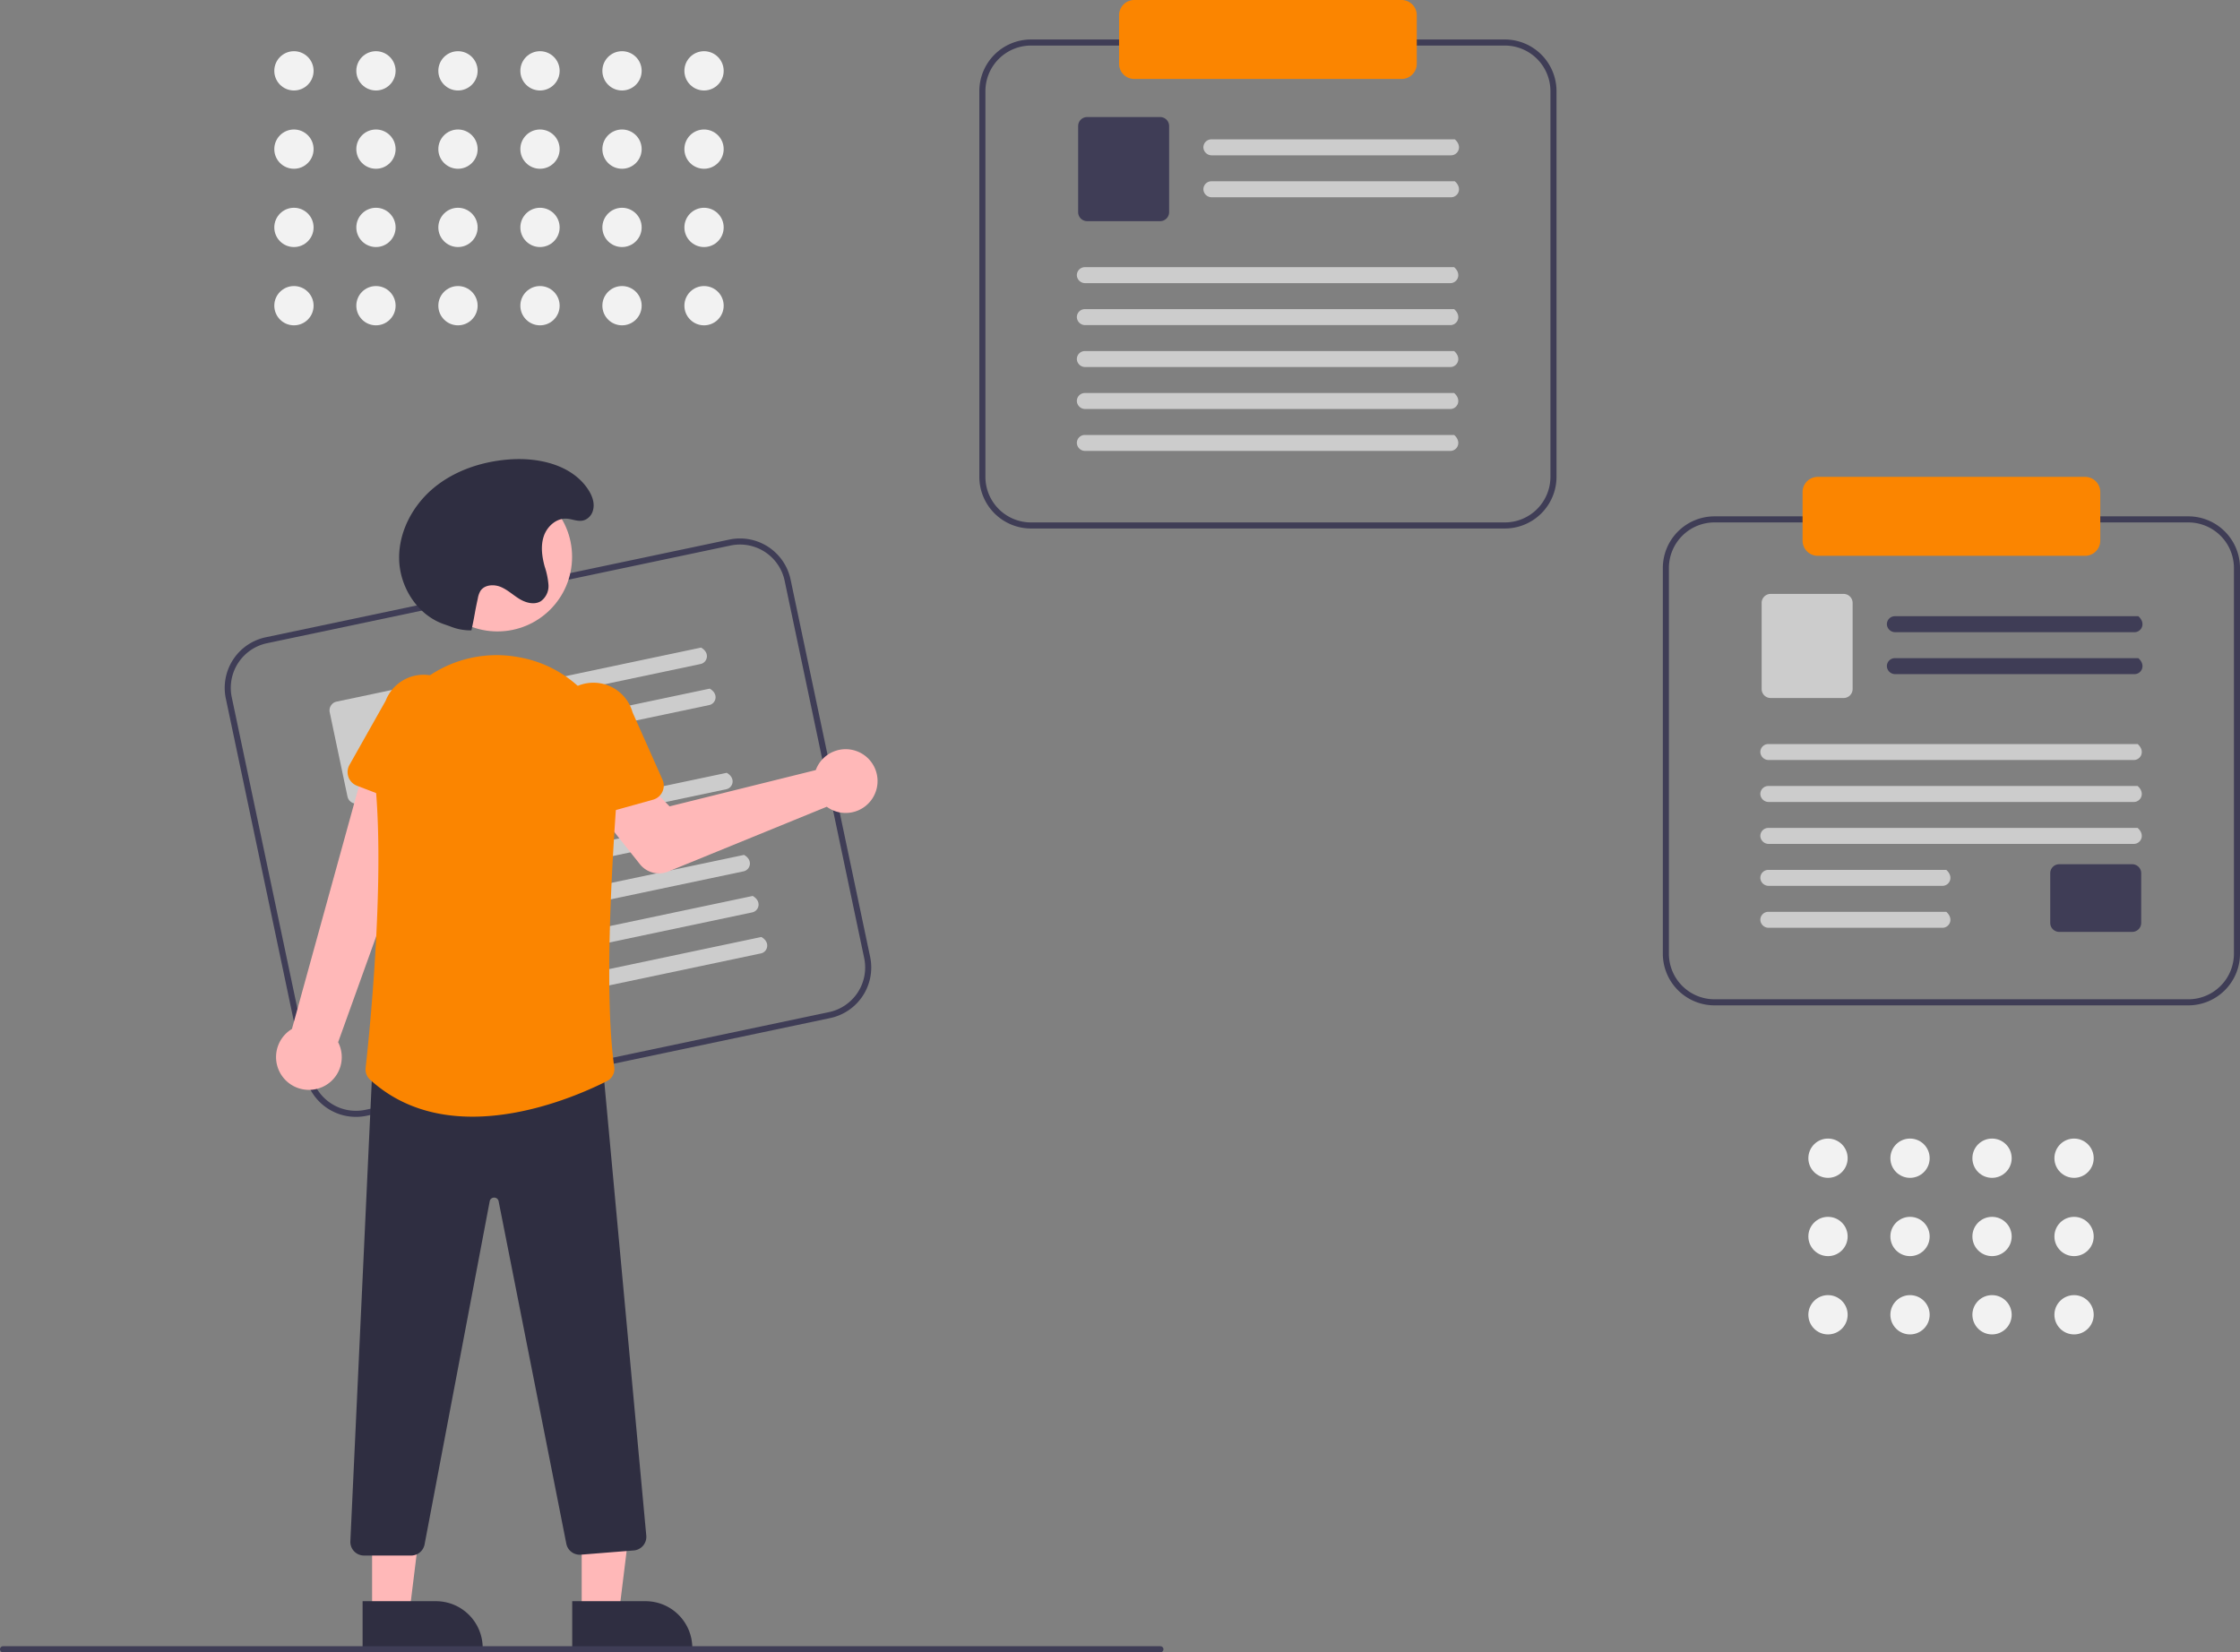 <svg xmlns="http://www.w3.org/2000/svg" data-name="Layer 1" width="737.39" height="544" viewBox="0 0 737.39 544" xmlns:xlink="http://www.w3.org/1999/xlink"><rect x="0" y="0" width="737.39" height="544" fill="#808080" stroke="none"/><path d="M504.621,513.182,351.975,545.357a17.019,17.019,0,0,1-20.141-13.128L305.641,407.959a17.019,17.019,0,0,1,13.128-20.141l152.646-32.175A17.019,17.019,0,0,1,491.555,368.772l26.194,124.269A17.019,17.019,0,0,1,504.621,513.182Zm-185.44-123.406a15.017,15.017,0,0,0-11.584,17.771L333.791,531.816a15.017,15.017,0,0,0,17.771,11.584l152.646-32.175a15.017,15.017,0,0,0,11.584-17.771L489.598,369.184a15.017,15.017,0,0,0-17.771-11.584Z" transform="translate(-231.305 -178)" fill="#3f3d56"/><path id="ea648e8d-1b31-4ae2-9566-f54bfd0d94c9-774" data-name="Path 411" d="M461.93,396.618,384.892,412.857a2.731,2.731,0,0,1-3.229-1.863,2.631,2.631,0,0,1,1.999-3.254L462.082,391.21c3.062,1.726,2.094,4.935-.152,5.409Z" transform="translate(-231.305 -178)" fill="#ccc"/><path id="b4f9d9e0-1a47-44a2-8a19-0d88a6e9c18f-775" data-name="Path 412" d="M464.779,410.131l-77.038,16.238a2.731,2.731,0,0,1-3.229-1.863,2.631,2.631,0,0,1,1.999-3.254L464.93,404.723c3.062,1.726,2.094,4.935-.152,5.409Z" transform="translate(-231.305 -178)" fill="#ccc"/><path id="e168965a-63e1-4676-8cbb-3e09d33a4a3f-776" data-name="Path 413" d="M372.708,437.574l-23.511,4.956a2.962,2.962,0,0,1-3.506-2.285l-5.848-27.745a2.962,2.962,0,0,1,2.285-3.506l23.511-4.956a2.963,2.963,0,0,1,3.506,2.285l5.848,27.745a2.962,2.962,0,0,1-2.285,3.506Z" transform="translate(-231.305 -178)" fill="#ccc"/><path id="af0ff97e-1a3a-4f6f-a511-2c807a938985-777" data-name="Path 414" d="M470.387,437.847,352.812,462.629a2.731,2.731,0,0,1-3.229-1.863,2.631,2.631,0,0,1,1.999-3.254l118.958-25.074c3.062,1.726,2.094,4.935-.152,5.409Z" transform="translate(-231.305 -178)" fill="#ccc"/><path id="e60f2d91-ad3b-421b-94cb-3aa0f5092f21-778" data-name="Path 415" d="M473.236,451.364,355.661,476.146a2.731,2.731,0,0,1-3.229-1.863,2.631,2.631,0,0,1,1.999-3.254l118.958-25.074c3.062,1.726,2.094,4.935-.152,5.409Z" transform="translate(-231.305 -178)" fill="#ccc"/><path id="a5554f8b-57e8-4c3b-815c-c76cc46b61b5-779" data-name="Path 416" d="M476.083,464.872,358.508,489.655a2.731,2.731,0,0,1-3.229-1.863,2.631,2.631,0,0,1,1.999-3.254l118.958-25.074c3.062,1.726,2.094,4.935-.152,5.409Z" transform="translate(-231.305 -178)" fill="#ccc"/><path id="eee68bf7-fbe9-4bfc-85ae-b0141fb14f45-780" data-name="Path 417" d="M478.932,478.388,361.357,503.171a2.731,2.731,0,0,1-3.229-1.863,2.631,2.631,0,0,1,1.999-3.254l118.958-25.074c3.062,1.726,2.094,4.935-.152,5.409Z" transform="translate(-231.305 -178)" fill="#ccc"/><path id="b9a7afa1-162f-46e2-88e2-f572ab59fc71-781" data-name="Path 418" d="M481.779,491.897,364.205,516.68a2.731,2.731,0,0,1-3.229-1.863,2.631,2.631,0,0,1,1.999-3.254l118.958-25.074c3.062,1.726,2.094,4.935-.152,5.409Z" transform="translate(-231.305 -178)" fill="#ccc"/><path d="M500.534,430.03a10.527,10.527,0,0,0-.683,1.51l-48.133,11.944-8.373-8.663-14.725,10.928,13.333,16.776a8,8,0,0,0,9.289,2.428l52.229-21.342a10.497,10.497,0,1,0-2.936-13.582Z" transform="translate(-231.305 -178)" fill="#ffb8b8"/><path d="M336.237,536.323a10.743,10.743,0,0,0,6.378-15.188l33.124-92.067-23.004-4.077-25.327,91.781a10.801,10.801,0,0,0,8.828,19.551Z" transform="translate(-231.305 -178)" fill="#ffb8b8"/><path d="M371.533,445.411l-22.713-8.717a4.817,4.817,0,0,1-2.47-6.863l11.915-21.126a13.377,13.377,0,0,1,24.95,9.66l-5.256,23.598a4.817,4.817,0,0,1-6.427,3.448Z" transform="translate(-231.305 -178)" fill="#fb8500"/><polygon points="191.493 531.175 203.752 531.175 209.585 483.887 191.491 483.888 191.493 531.175" fill="#ffb8b8"/><path d="M419.671,705.173l24.144-.001h.001A15.386,15.386,0,0,1,459.202,720.558v.5l-39.531.001Z" transform="translate(-231.305 -178)" fill="#2f2e41"/><polygon points="122.493 531.175 134.752 531.175 140.585 483.887 122.491 483.888 122.493 531.175" fill="#ffb8b8"/><path d="M350.671,705.173l24.144-.001h.001A15.386,15.386,0,0,1,390.202,720.558v.5l-39.531.001Z" transform="translate(-231.305 -178)" fill="#2f2e41"/><path d="M366.65,690.142H351.136a4.5,4.5,0,0,1-4.495-4.714l7.369-158.332.464-.013,74.919-1.953,14.66,158.423a4.5,4.5,0,0,1-4.121,4.911l-17.426,1.394a4.502,4.502,0,0,1-4.767-3.582L395.45,573.5a1.454,1.454,0,0,0-1.469-1.199h-.006a1.454,1.454,0,0,0-1.466,1.211l-21.443,113A4.51,4.51,0,0,1,366.65,690.142Z" transform="translate(-231.305 -178)" fill="#2f2e41"/><circle cx="163.765" cy="183.324" r="24.561" fill="#ffb8b8"/><path d="M386.834,545.651c-11.706,0-23.73-3.077-33.698-12.175a4.552,4.552,0,0,1-1.469-3.85c1.067-9.586,6.242-59.081,3.328-92.144a40.02,40.02,0,0,1,12.956-33.305,39.598,39.598,0,0,1,33.962-9.834h0c.306.055.612.112.918.171,19.664,3.806,33.326,22.004,31.78,42.331-2.256,29.66-4.278,69.779-1.103,92.468a4.493,4.493,0,0,1-2.415,4.637C423.868,537.601,405.767,545.651,386.834,545.651Z" transform="translate(-231.305 -178)" fill="#fb8500"/><path d="M418.884,447.178a4.812,4.812,0,0,1-2.109-3.411l-2.992-23.99a13.377,13.377,0,0,1,25.754-7.248l9.856,22.161a4.817,4.817,0,0,1-3.11,6.598l-23.437,6.522A4.811,4.811,0,0,1,418.884,447.178Z" transform="translate(-231.305 -178)" fill="#fb8500"/><path d="M386.496,385.538a17.598,17.598,0,0,1-6.797-1.23c-.951-.367-1.939-.668-2.889-1.035-8.387-3.24-13.911-12.172-14.109-21.16s4.457-17.713,11.369-23.462,15.865-8.701,24.83-9.384c9.657-.735,20.53,1.714,25.926,9.756,1.436,2.141,2.441,4.738,1.59,7.322a4.686,4.686,0,0,1-1.32,2.028c-2.41,2.144-4.812.532-7.269.389-3.377-.196-6.409,2.537-7.499,5.739s-.61,6.727.27,9.992a24.962,24.962,0,0,1,1.258,6.076,6.108,6.108,0,0,1-2.531,5.379c-2.11,1.275-4.881.537-6.992-.736s-3.935-3.044-6.216-3.981-5.344-.729-6.671,1.348a7.379,7.379,0,0,0-.843,2.435c-1.19,5.421-.916,5.102-2.106,10.523Z" transform="translate(-231.305 -178)" fill="#2f2e41"/><path d="M726.695,352h-156a17.019,17.019,0,0,1-17-17V208a17.019,17.019,0,0,1,17-17h156a17.019,17.019,0,0,1,17,17V335A17.019,17.019,0,0,1,726.695,352Zm-156-159a15.017,15.017,0,0,0-15,15V335a15.017,15.017,0,0,0,15,15h156a15.017,15.017,0,0,0,15-15V208a15.017,15.017,0,0,0-15-15Z" transform="translate(-231.305 -178)" fill="#3f3d56"/><path id="eb40ba0f-f2ca-41e6-ba2e-bd824fb45cdc-782" data-name="Path 411" d="M708.963,229.138H630.232a2.731,2.731,0,0,1-2.776-2.489,2.631,2.631,0,0,1,2.627-2.772h80.143c2.64,2.32,1.031,5.261-1.264,5.261Z" transform="translate(-231.305 -178)" fill="#ccc"/><path id="ea390b26-798a-41d7-8695-eb41cfeb13d4-783" data-name="Path 412" d="M708.963,242.948H630.232a2.731,2.731,0,0,1-2.776-2.489,2.631,2.631,0,0,1,2.627-2.772h80.143c2.64,2.32,1.031,5.261-1.264,5.261Z" transform="translate(-231.305 -178)" fill="#ccc"/><path id="f9b4f79e-9356-48bc-89d8-91f80de67df3-784" data-name="Path 413" d="M613.212,250.811h-24.028a2.962,2.962,0,0,1-2.959-2.959V219.497a2.962,2.962,0,0,1,2.959-2.959h24.028a2.963,2.963,0,0,1,2.959,2.959v28.355a2.962,2.962,0,0,1-2.959,2.959Z" transform="translate(-231.305 -178)" fill="#3f3d56"/><path id="f3294a48-db04-45e1-afc8-dab6eb28e529-785" data-name="Path 414" d="M708.734,271.224H588.576a2.731,2.731,0,0,1-2.776-2.489,2.631,2.631,0,0,1,2.627-2.772H709.999c2.64,2.32,1.031,5.261-1.264,5.261Z" transform="translate(-231.305 -178)" fill="#ccc"/><path id="bb6dba8b-bb0a-4f92-a6ea-c6252f741607-786" data-name="Path 415" d="M708.734,285.038H588.576a2.731,2.731,0,0,1-2.776-2.489,2.631,2.631,0,0,1,2.627-2.772H709.999c2.64,2.32,1.031,5.261-1.264,5.261Z" transform="translate(-231.305 -178)" fill="#ccc"/><path id="b1d451cb-91ad-40cf-876e-6a74c98e5c4f-787" data-name="Path 416" d="M708.734,298.843H588.576a2.731,2.731,0,0,1-2.776-2.489,2.631,2.631,0,0,1,2.627-2.772H709.999c2.64,2.32,1.031,5.261-1.264,5.261Z" transform="translate(-231.305 -178)" fill="#ccc"/><path id="bcef27e7-bcca-4cc4-a6d4-200e9e04132c-788" data-name="Path 417" d="M708.734,312.656H588.576a2.731,2.731,0,0,1-2.776-2.489,2.631,2.631,0,0,1,2.627-2.772H709.999c2.64,2.32,1.031,5.261-1.264,5.261Z" transform="translate(-231.305 -178)" fill="#ccc"/><path id="ed29f808-f3a3-4ac8-bd45-563f73aa9d8b-789" data-name="Path 418" d="M708.734,326.462H588.576a2.731,2.731,0,0,1-2.776-2.489,2.631,2.631,0,0,1,2.627-2.772H709.999c2.64,2.32,1.031,5.261-1.264,5.261Z" transform="translate(-231.305 -178)" fill="#ccc"/><path d="M692.695,178a5.006,5.006,0,0,1,5,5v16a5.006,5.006,0,0,1-5,5h-88a5.006,5.006,0,0,1-5-5V183a5.006,5.006,0,0,1,5-5" transform="translate(-231.305 -178)" fill="#fb8500"/><path d="M951.695,509h-156a17.019,17.019,0,0,1-17-17V365a17.019,17.019,0,0,1,17-17h156a17.019,17.019,0,0,1,17,17V492A17.019,17.019,0,0,1,951.695,509Zm-156-159a15.017,15.017,0,0,0-15,15V492a15.017,15.017,0,0,0,15,15h156a15.017,15.017,0,0,0,15-15V365a15.017,15.017,0,0,0-15-15Z" transform="translate(-231.305 -178)" fill="#3f3d56"/><path id="ab56b95a-ad0a-4db6-b885-1de339e59248-790" data-name="Path 411" d="M933.963,386.138H855.232a2.731,2.731,0,0,1-2.776-2.489,2.631,2.631,0,0,1,2.627-2.772h80.143c2.64,2.32,1.031,5.261-1.264,5.261Z" transform="translate(-231.305 -178)" fill="#3f3d56"/><path id="a65ba0e0-92d5-467b-b937-6962ba88422c-791" data-name="Path 412" d="M933.963,399.948H855.232a2.731,2.731,0,0,1-2.776-2.489,2.631,2.631,0,0,1,2.627-2.772h80.143c2.64,2.32,1.031,5.261-1.264,5.261Z" transform="translate(-231.305 -178)" fill="#3f3d56"/><path id="fb801fe4-3edc-4e65-9957-dec023933e0a-792" data-name="Path 413" d="M838.212,407.811h-24.028a2.962,2.962,0,0,1-2.959-2.959V376.497a2.962,2.962,0,0,1,2.959-2.959h24.028a2.963,2.963,0,0,1,2.959,2.959v28.355a2.962,2.962,0,0,1-2.959,2.959Z" transform="translate(-231.305 -178)" fill="#ccc"/><path id="faab0864-6611-44c5-86ab-6dd51d336b1d-793" data-name="Path 413" d="M933.212,484.811h-24.028a2.962,2.962,0,0,1-2.959-2.959V465.497a2.962,2.962,0,0,1,2.959-2.959h24.028a2.963,2.963,0,0,1,2.959,2.959v16.355a2.962,2.962,0,0,1-2.959,2.959Z" transform="translate(-231.305 -178)" fill="#3f3d56"/><path id="ada3facf-2b93-40cb-83c6-b6d8dc380c35-794" data-name="Path 414" d="M933.734,428.224H813.576a2.731,2.731,0,0,1-2.776-2.489,2.631,2.631,0,0,1,2.627-2.772H934.999c2.64,2.32,1.031,5.261-1.264,5.261Z" transform="translate(-231.305 -178)" fill="#ccc"/><path id="a50891a7-c495-4965-ab40-a1f907e5cce2-795" data-name="Path 415" d="M933.734,442.038H813.576a2.731,2.731,0,0,1-2.776-2.489,2.631,2.631,0,0,1,2.627-2.772H934.999c2.64,2.32,1.031,5.261-1.264,5.261Z" transform="translate(-231.305 -178)" fill="#ccc"/><path id="f645be9d-0c31-4d92-bfb2-feede413f090-796" data-name="Path 416" d="M933.734,455.843H813.576a2.731,2.731,0,0,1-2.776-2.489,2.631,2.631,0,0,1,2.627-2.772H934.999c2.64,2.32,1.031,5.261-1.264,5.261Z" transform="translate(-231.305 -178)" fill="#ccc"/><path id="f96ba49d-c571-4857-91da-e214cd5ba82f-797" data-name="Path 417" d="M870.734,469.656H813.576a2.731,2.731,0,0,1-2.776-2.489,2.631,2.631,0,0,1,2.627-2.772h58.571c2.64,2.32,1.031,5.261-1.264,5.261Z" transform="translate(-231.305 -178)" fill="#ccc"/><path id="a7214c6f-9d52-425a-b9ef-635698aec079-798" data-name="Path 418" d="M870.734,483.462H813.576a2.731,2.731,0,0,1-2.776-2.489,2.631,2.631,0,0,1,2.627-2.772h58.571c2.64,2.32,1.031,5.261-1.264,5.261Z" transform="translate(-231.305 -178)" fill="#ccc"/><path d="M917.695,361h-88a5.006,5.006,0,0,1-5-5V340a5.006,5.006,0,0,1,5-5h88a5.006,5.006,0,0,1,5,5v16A5.006,5.006,0,0,1,917.695,361Z" transform="translate(-231.305 -178)" fill="#fb8500"/><path d="M613.305,722h-381a1,1,0,0,1,0-2h381a1,1,0,0,1,0,2Z" transform="translate(-231.305 -178)" fill="#3f3d56"/><circle cx="96.764" cy="23.324" r="6.467" fill="#f2f2f2"/><circle cx="96.764" cy="49.098" r="6.467" fill="#f2f2f2"/><circle cx="96.764" cy="74.871" r="6.467" fill="#f2f2f2"/><circle cx="96.764" cy="100.644" r="6.467" fill="#f2f2f2"/><circle cx="123.764" cy="23.324" r="6.467" fill="#f2f2f2"/><circle cx="123.764" cy="49.098" r="6.467" fill="#f2f2f2"/><circle cx="123.764" cy="74.871" r="6.467" fill="#f2f2f2"/><circle cx="123.764" cy="100.644" r="6.467" fill="#f2f2f2"/><circle cx="150.764" cy="23.324" r="6.467" fill="#f2f2f2"/><circle cx="150.764" cy="49.098" r="6.467" fill="#f2f2f2"/><circle cx="150.764" cy="74.871" r="6.467" fill="#f2f2f2"/><circle cx="150.764" cy="100.644" r="6.467" fill="#f2f2f2"/><circle cx="177.764" cy="23.324" r="6.467" fill="#f2f2f2"/><circle cx="177.764" cy="49.098" r="6.467" fill="#f2f2f2"/><circle cx="177.764" cy="74.871" r="6.467" fill="#f2f2f2"/><circle cx="177.764" cy="100.644" r="6.467" fill="#f2f2f2"/><circle cx="204.764" cy="23.324" r="6.467" fill="#f2f2f2"/><circle cx="204.764" cy="49.098" r="6.467" fill="#f2f2f2"/><circle cx="204.764" cy="74.871" r="6.467" fill="#f2f2f2"/><circle cx="204.764" cy="100.644" r="6.467" fill="#f2f2f2"/><circle cx="231.764" cy="23.324" r="6.467" fill="#f2f2f2"/><circle cx="231.764" cy="49.098" r="6.467" fill="#f2f2f2"/><circle cx="231.764" cy="74.871" r="6.467" fill="#f2f2f2"/><circle cx="231.764" cy="100.644" r="6.467" fill="#f2f2f2"/><circle cx="601.764" cy="381.324" r="6.467" fill="#f2f2f2"/><circle cx="601.764" cy="407.098" r="6.467" fill="#f2f2f2"/><circle cx="601.764" cy="432.871" r="6.467" fill="#f2f2f2"/><circle cx="628.764" cy="381.324" r="6.467" fill="#f2f2f2"/><circle cx="628.764" cy="407.098" r="6.467" fill="#f2f2f2"/><circle cx="628.764" cy="432.871" r="6.467" fill="#f2f2f2"/><circle cx="655.764" cy="381.324" r="6.467" fill="#f2f2f2"/><circle cx="655.764" cy="407.098" r="6.467" fill="#f2f2f2"/><circle cx="655.764" cy="432.871" r="6.467" fill="#f2f2f2"/><circle cx="682.764" cy="381.324" r="6.467" fill="#f2f2f2"/><circle cx="682.764" cy="407.098" r="6.467" fill="#f2f2f2"/><circle cx="682.764" cy="432.871" r="6.467" fill="#f2f2f2"/></svg>
